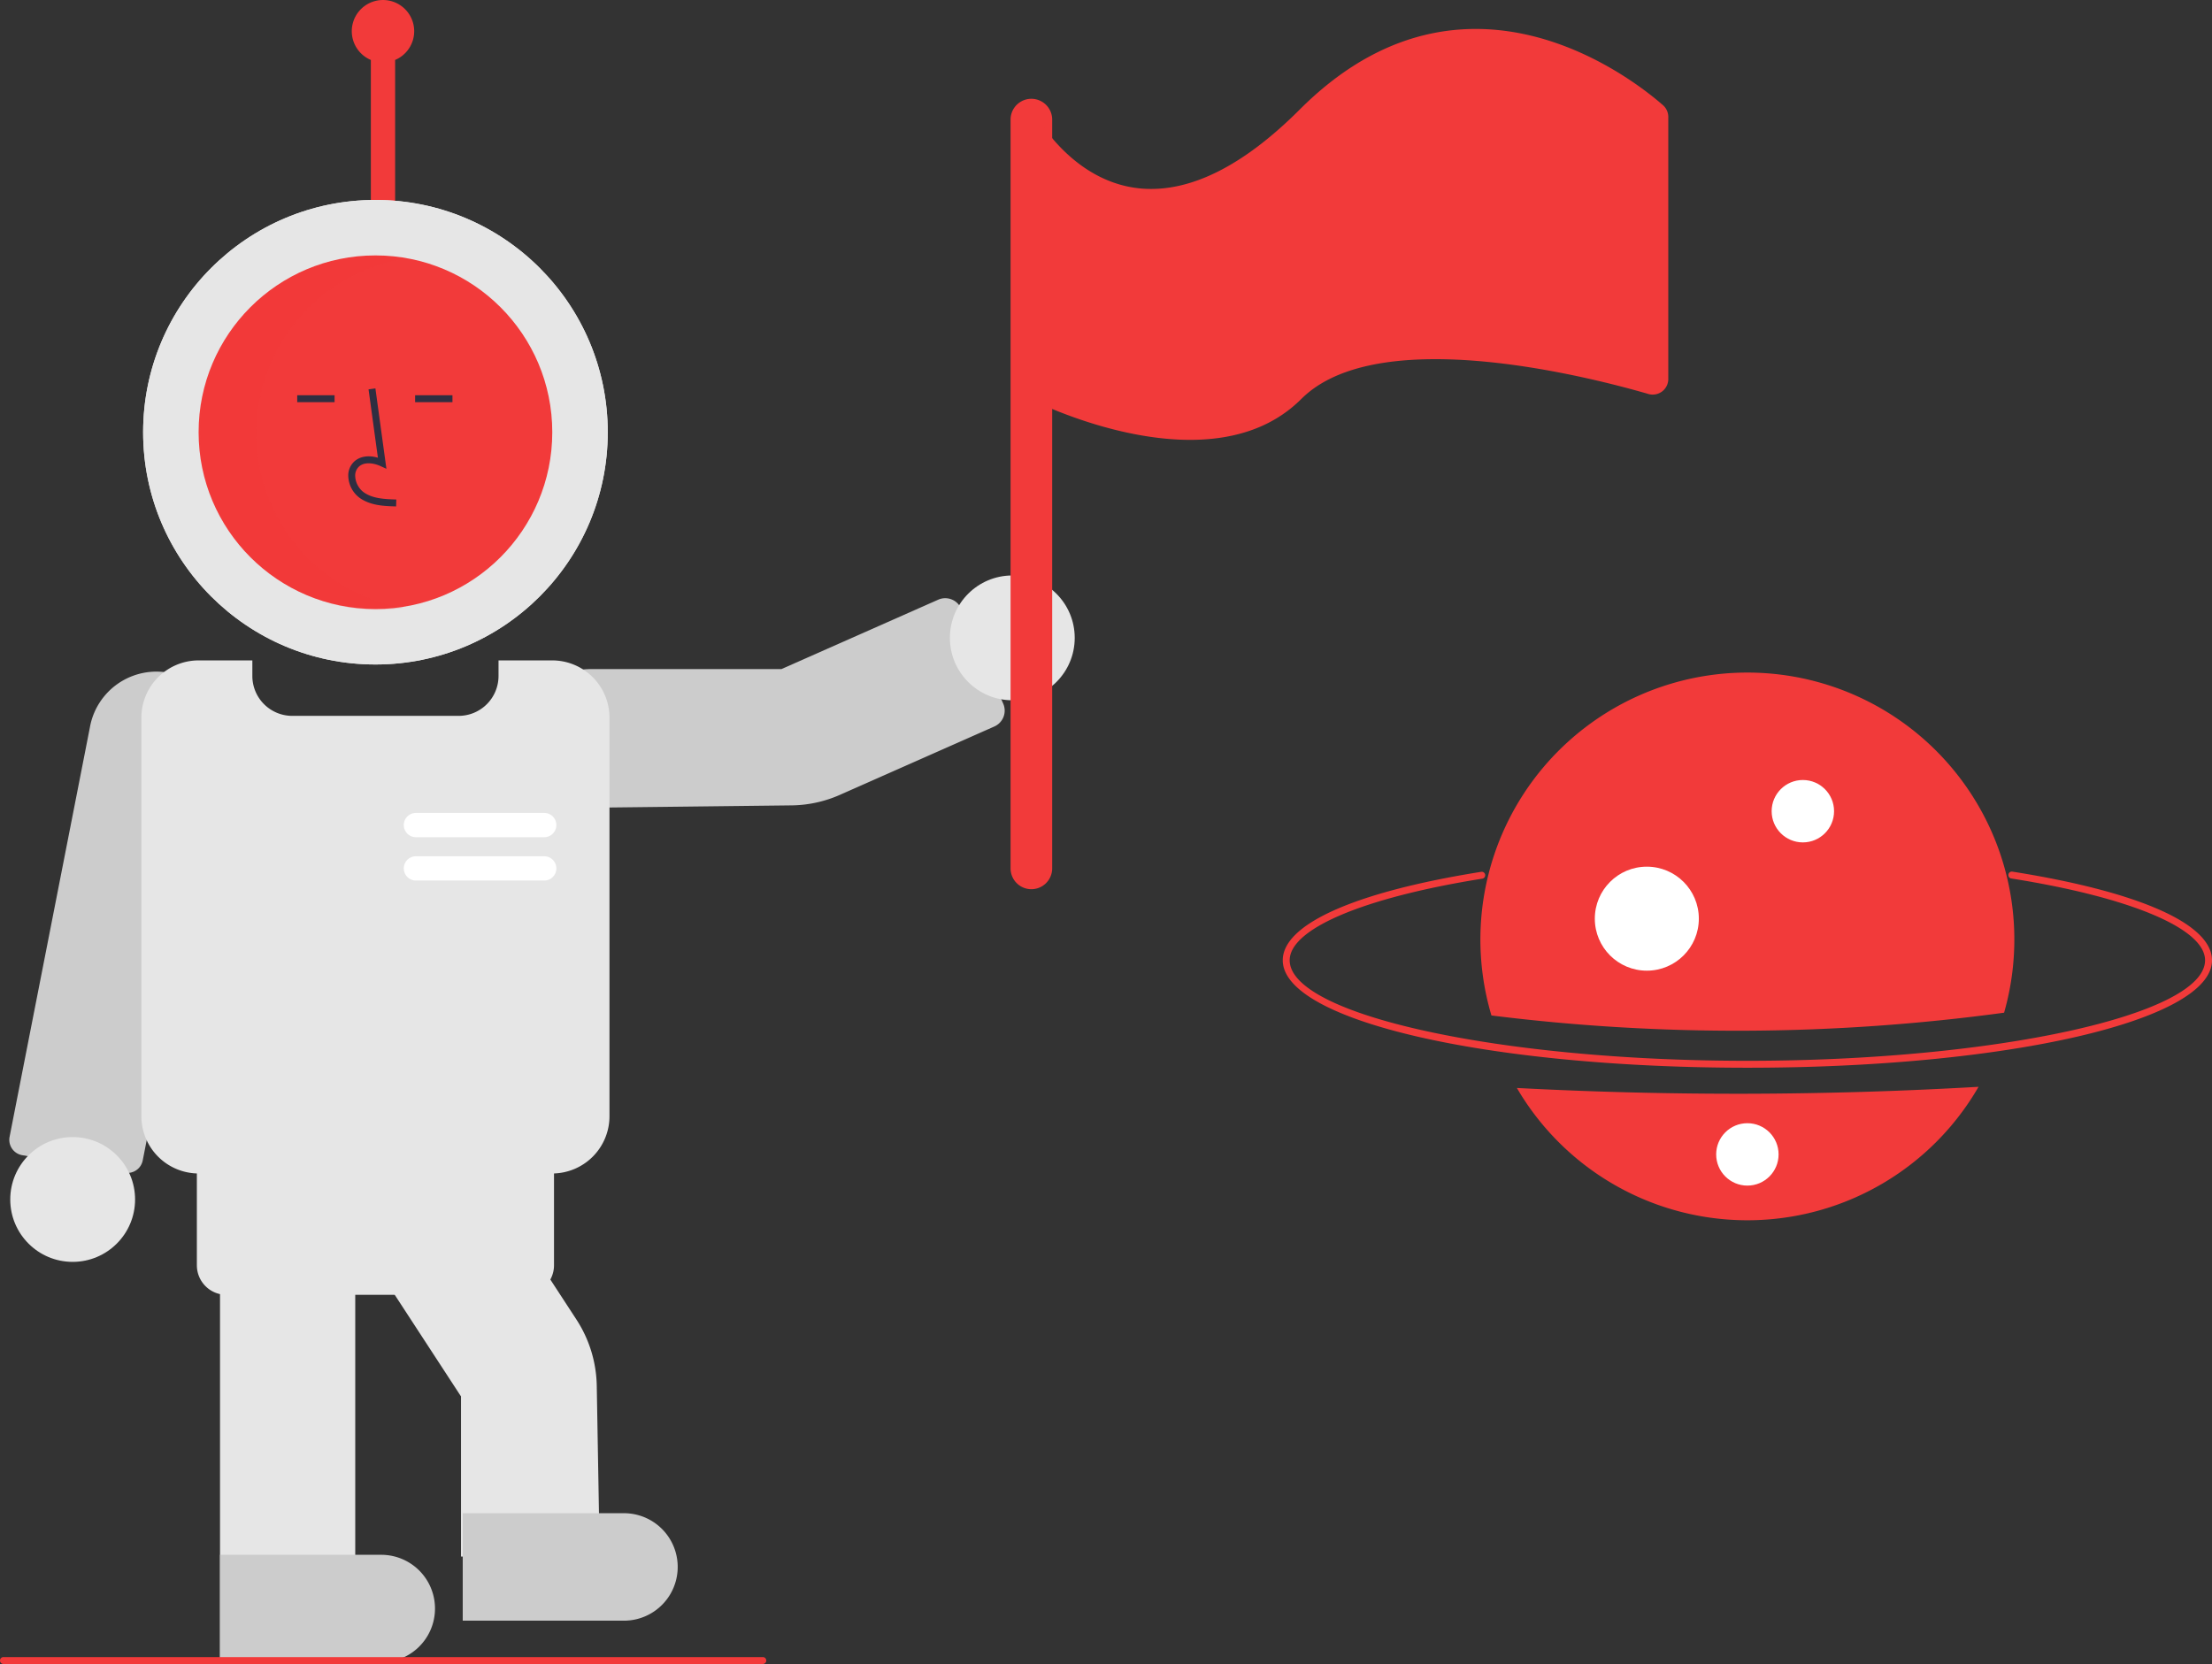 <svg
  id="b06f5967-fed7-4e93-82f7-c825c21009e5"
  fill="#F23A3A"
  data-name="Layer 1"
  xmlns="http://www.w3.org/2000/svg"
  width="637.957"
  height="480"
  viewBox="0 0 637.957 480"
>
  <rect x="0" y="0" width="637.957" height="480" fill="#333333" stroke="none"/>
  <path
    d="M784.978,518c-75.14,0-134-13.617-134-31,0-10.422,20.856-19.721,57.22-25.511a1,1,0,1,1,.314,1.975C674.258,468.919,652.978,477.938,652.978,487c0,15.72,60.448,29,132,29s132-13.28,132-29c0-9.101-21.416-18.141-55.89-23.593a1,1,0,0,1,.312-1.976c36.591,5.787,57.577,15.106,57.577,25.568C918.978,504.383,860.118,518,784.978,518Z"
    transform="translate(-281.022 -210)"
    fill="#F23A3A"
  />
  <path
    d="M718.5,523.838a76.983,76.983,0,0,0,133.15-.336A1211.979,1211.979,0,0,1,718.5,523.838Z"
    transform="translate(-281.022 -210)"
    fill="#F23A3A"
  />
  <path
    d="M859.02,502.123a76.997,76.997,0,1,0-147.857.799A572.233,572.233,0,0,0,859.02,502.123Z"
    transform="translate(-281.022 -210)"
    fill="#F23A3A"
  />
  <path
    d="M400.478,219a9,9,0,1,0-12.5,8.294V274h7V227.294A9.002,9.002,0,0,0,400.478,219Z"
    transform="translate(-281.022 -210)"
    fill="#F23A3A"
  />
  <path
    d="M450.981,443h-.003a20.021,20.021,0,0,1-19.986-20.771c.401-10.603,9.581-19.229,20.464-19.229h54.945l45.212-20.015a5.007,5.007,0,0,1,6.596,2.547l12.144,27.433a5.006,5.006,0,0,1-2.548,6.596L523.275,439.274a35.4,35.4,0,0,1-14.002,3.046Z"
    transform="translate(-281.022 -210)"
    fill="#ccc"
  />
  <path
    d="M317.795,548.343a4.595,4.595,0,0,1-.778-.066L287.448,543.23h0a4.499,4.499,0,0,1-3.659-5.301l23.146-118.051a19.5,19.5,0,0,1,38.442,6.572L322.191,544.707A4.47,4.47,0,0,1,317.795,548.343Z"
    transform="translate(-281.022 -210)"
    fill="#ccc"
  />
  <circle cx="20.957" cy="346" r="18" fill="#e6e6e6" />
  <circle cx="108.28" cy="124.677" r="67" fill="#e6e6e6" />
  <circle cx="108.28" cy="124.677" r="67" fill="#e6e6e6" />
  <circle cx="108.28" cy="124.677" r="51" fill="#F23A3A" />
  <path
    d="M395.264,356.086c-3.306-.092-7.42-.207-10.59-2.522a8.133,8.133,0,0,1-3.2-6.073,5.471,5.471,0,0,1,1.86-4.493c1.656-1.399,4.073-1.727,6.678-.961L387.313,322.311l1.981-.271,3.173,23.19-1.655-.759c-1.918-.88-4.552-1.328-6.188.055a3.515,3.515,0,0,0-1.153,2.896,6.147,6.147,0,0,0,2.381,4.528c2.467,1.802,5.746,2.034,9.466,2.138Z"
    transform="translate(-281.022 -210)"
    fill="#2f2e41"
  />
  <rect x="85.721" y="114.012" width="10.772" height="2" fill="#2f2e41" />
  <rect
    x="119.721"
    y="114.012"
    width="10.772"
    height="2"
    fill="#2f2e41"
  />
  <path
    d="M354.978,335a51.011,51.011,0,0,1,43.268-50.417A50.994,50.994,0,1,0,397.443,385.275,51.004,51.004,0,0,1,354.978,335Z"
    transform="translate(-281.022 -210)"
    opacity="0.2"
  />
  <path
    d="M440.301,548.5h-102a16.519,16.519,0,0,1-16.5-16.5V417a16.519,16.519,0,0,1,16.5-16.5h15.5V405a11.513,11.513,0,0,0,11.5,11.5h48a11.513,11.513,0,0,0,11.5-11.5v-4.5h15.5a16.519,16.519,0,0,1,16.5,16.5V532A16.519,16.519,0,0,1,440.301,548.5Z"
    transform="translate(-281.022 -210)"
    fill="#e6e6e6"
  />
  <path
    d="M453.987,659H413.978V612.811l-52.251-80.116,33.504-21.851,52.022,79.768a36.189,36.189,0,0,1,5.879,19.165Z"
    transform="translate(-281.022 -210)"
    fill="#e6e6e6"
  />
  <path
    d="M383.478,689.5h-39v-117h39Z"
    transform="translate(-281.022 -210)"
    fill="#e6e6e6"
  />
  <path
    d="M432.301,583.5h-86a8.51,8.51,0,0,1-8.5-8.5V543a8.51,8.51,0,0,1,8.5-8.5h86a8.51,8.51,0,0,1,8.5,8.5v32A8.51,8.51,0,0,1,432.301,583.5Z"
    transform="translate(-281.022 -210)"
    fill="#e6e6e6"
  />
  <path
    d="M460.978,677.5h-46.5v-31h46.5a15.5,15.5,0,0,1,0,31Z"
    transform="translate(-281.022 -210)"
    fill="#ccc"
  />
  <path
    d="M390.978,689.5h-46.5v-31h46.5a15.5,15.5,0,0,1,0,31Z"
    transform="translate(-281.022 -210)"
    fill="#ccc"
  />
  <path
    d="M437.978,451.5h-37a3.5,3.5,0,0,1,0-7h37a3.5,3.5,0,0,1,0,7Z"
    transform="translate(-281.022 -210)"
    fill="#fff"
  />
  <path
    d="M437.978,464h-37a3.5,3.5,0,0,1,0-7h37a3.5,3.5,0,0,1,0,7Z"
    transform="translate(-281.022 -210)"
    fill="#fff"
  />
  <path
    d="M501.022,690h-219a1,1,0,0,1,0-2h219a1,1,0,1,1,0,2Z"
    transform="translate(-281.022 -210)"
    fill="#F23A3A"
  />
  <circle cx="291.957" cy="184" r="18" fill="#e6e6e6" />
  <path
    d="M578.478,466.5a6.007,6.007,0,0,1-6-6v-216a6,6,0,0,1,12,0v216A6.007,6.007,0,0,1,578.478,466.5Z"
    transform="translate(-281.022 -210)"
    fill="#F23A3A"
  />
  <path
    d="M760.639,240.34c-5.27-4.61-23.37-18.96-46.72-21.58-17.47-1.95-37.88,2.66-58.05,22.84-16.18,16.18-31.44,23.85-45.36,22.81-14.21-1.07-23.66-11.17-28.03-17.1a2.443,2.443,0,0,0-2.77-.88,2.47,2.47,0,0,0-1.73,2.38v74.66a2.509,2.509,0,0,0,1.43,2.26c5.45,2.58,25.08,11.15,44.84,11.15,11.59,0,23.24-2.95,32.08-11.8.09-.09.17-.17.26-.25,15.66-15.24,50.18-12.11,75.37-7.13,10.42,2.06,19.24,4.43,24.47,5.95a4.493,4.493,0,0,0,5.74-4.32v-75.6A4.513,4.513,0,0,0,760.639,240.34Z"
    transform="translate(-281.022 -210)"
    fill="#F23A3A"
  />
  <circle cx="519.957" cy="234" r="9" fill="#fff" />
  <circle cx="503.957" cy="333" r="9" fill="#fff" />
  <circle cx="474.957" cy="265" r="15" fill="#fff" />
</svg>

